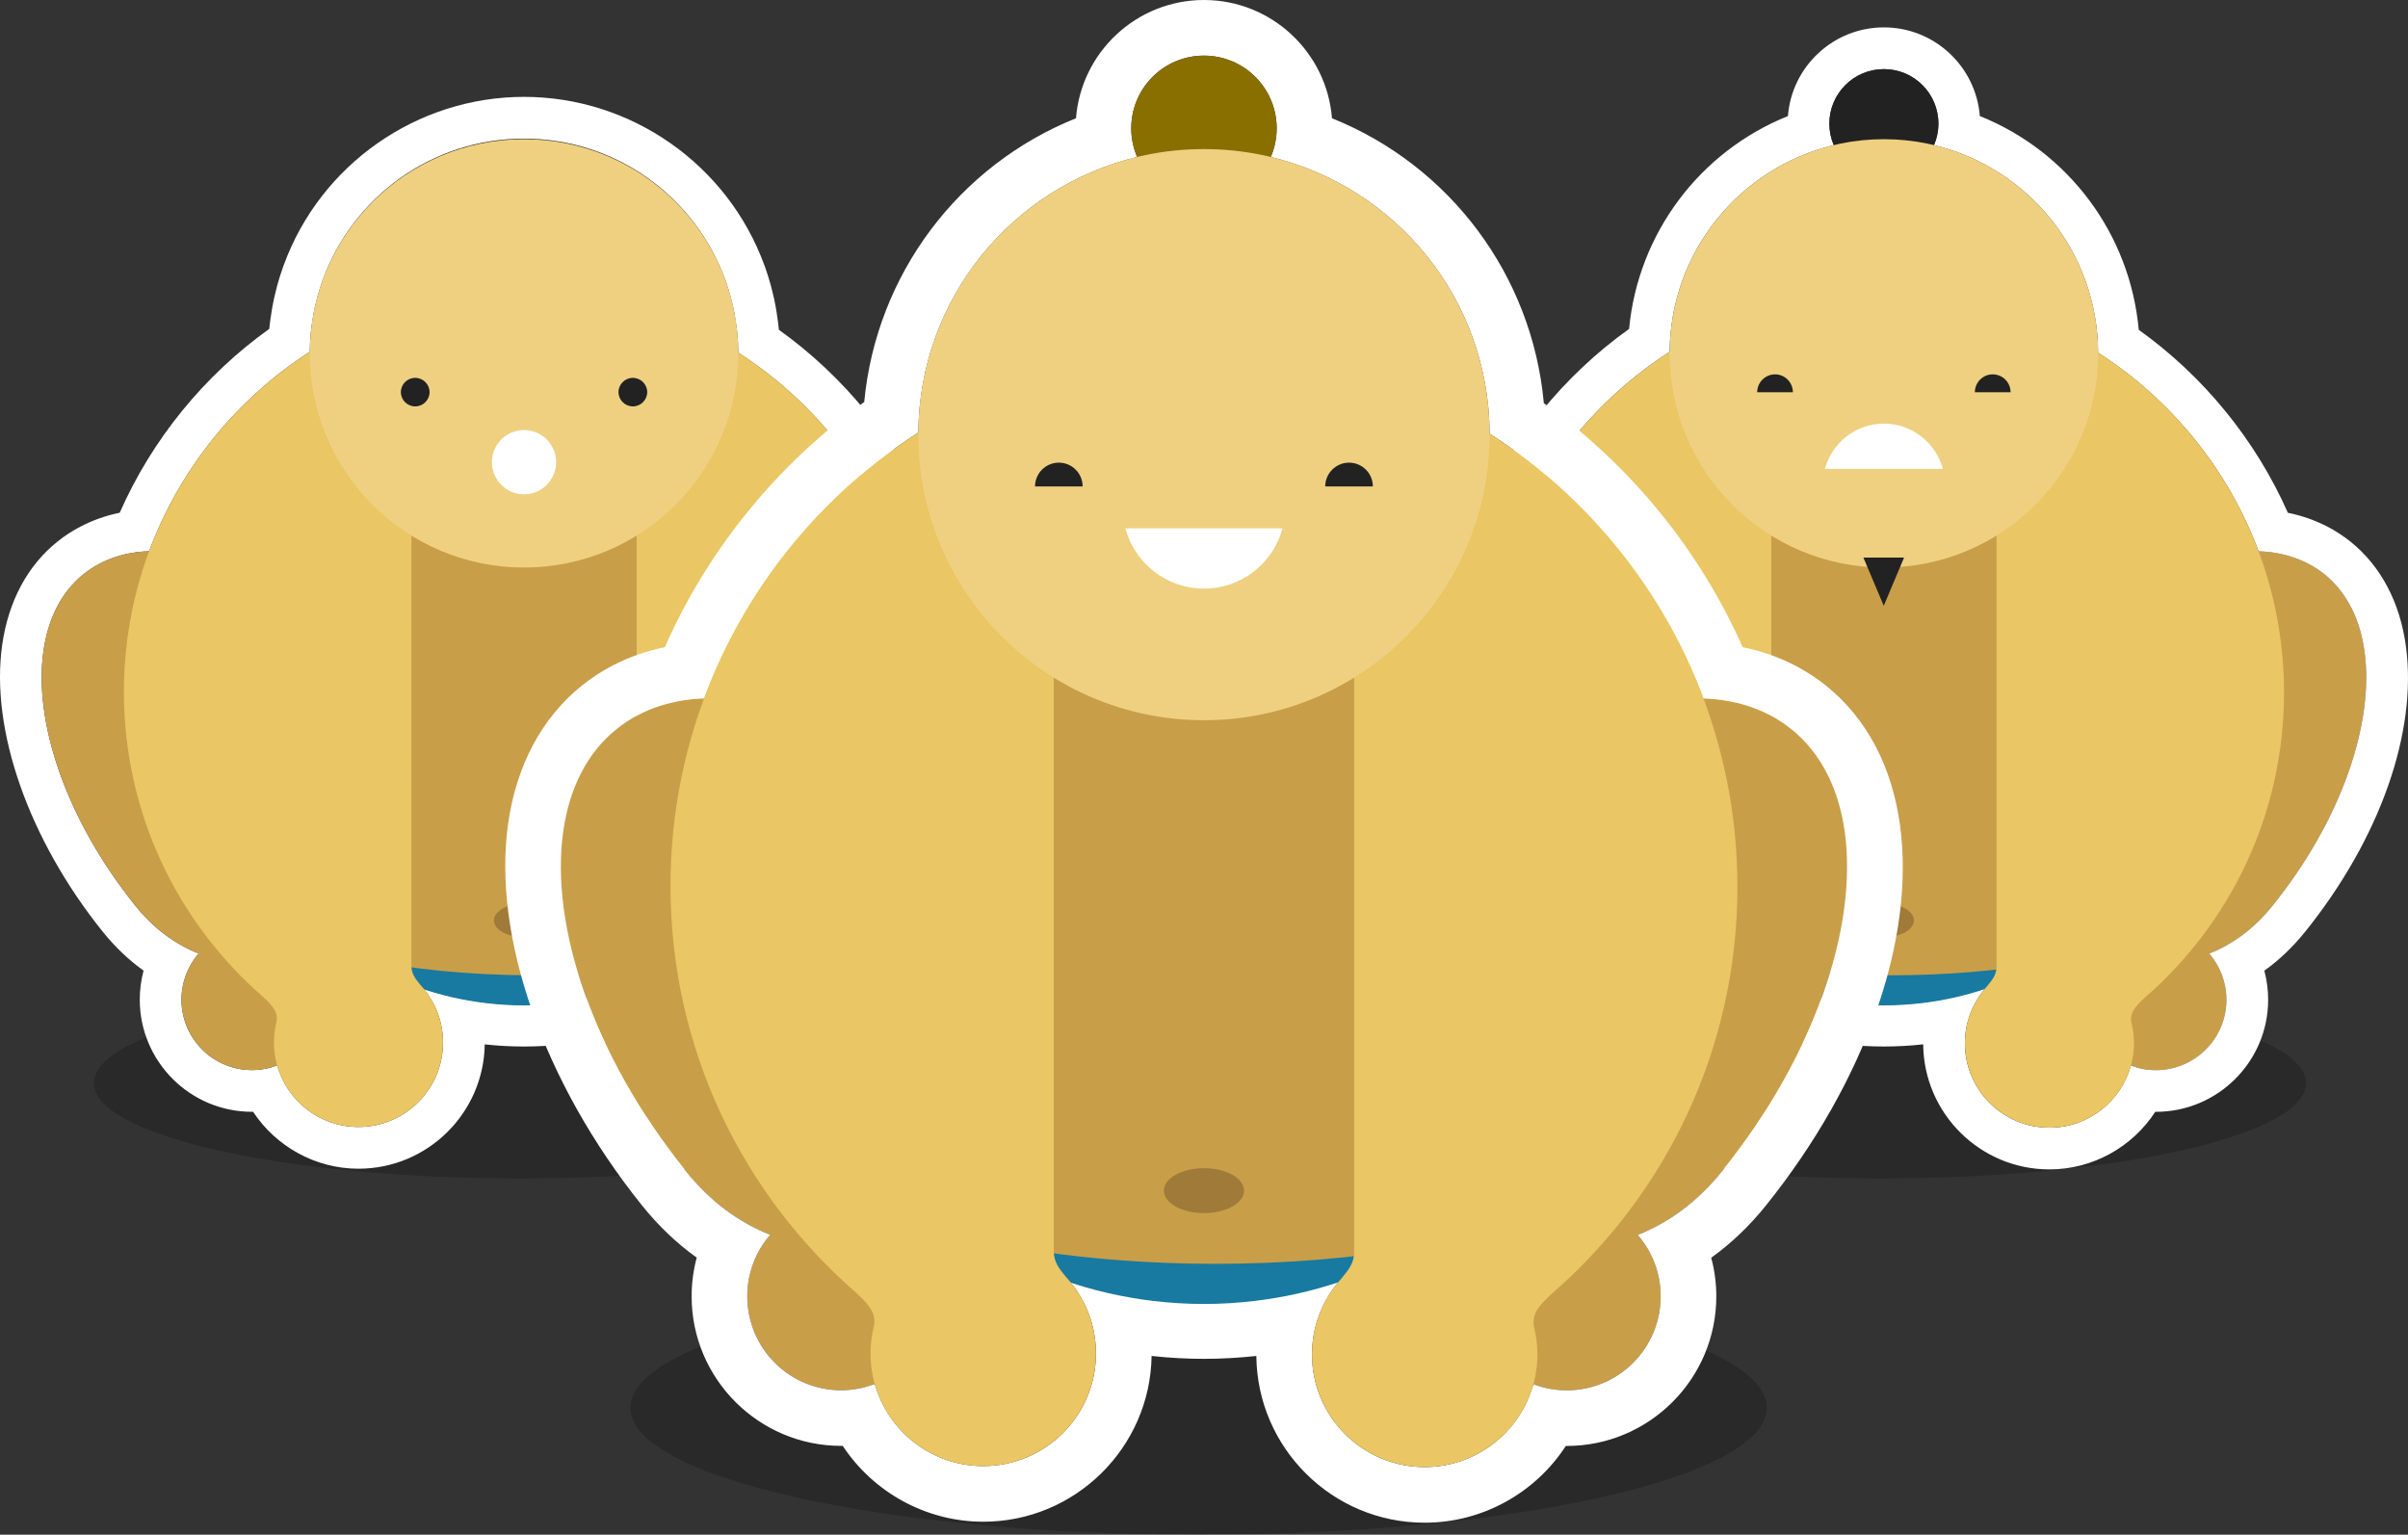 <?xml version="1.0" encoding="utf-8"?>
<!-- Generator: Adobe Illustrator 16.2.0, SVG Export Plug-In . SVG Version: 6.00 Build 0)  -->
<!DOCTYPE svg PUBLIC "-//W3C//DTD SVG 1.1//EN" "http://www.w3.org/Graphics/SVG/1.1/DTD/svg11.dtd">
<svg version="1.1" id="Orange" xmlns="http://www.w3.org/2000/svg" xmlns:xlink="http://www.w3.org/1999/xlink" x="0px" y="0px"
	 width="255.247px" height="162.711px" viewBox="0 0 255.247 162.711" enable-background="new 0 0 255.247 162.711"
	 xml:space="preserve">
<rect x="0" y="0" width="255.247" height="162.711" fill="#333333" stroke="none"/>
<g>
	<g opacity="0.2">
		<g>
			<defs>
				<rect id="SVGID_1_" x="9.953" y="104.744" width="90.334" height="20.193"/>
			</defs>
			<clipPath id="SVGID_2_">
				<use xlink:href="#SVGID_1_"  overflow="visible"/>
			</clipPath>
			<path clip-path="url(#SVGID_2_)" d="M55.12,104.743c-24.945,0-45.167,4.523-45.167,10.095c0,5.576,20.223,10.101,45.167,10.101
				c24.944,0,45.169-4.524,45.169-10.101C100.289,109.266,80.064,104.743,55.12,104.743"/>
		</g>
	</g>
	<path fill="#FFFFFF" d="M55.544,14.694c9.833,0,18.178,6.254,21.337,14.989c0.022,0.058,0.045,0.116,0.062,0.169
		c0.181,0.51,0.342,1.029,0.485,1.555c0.044,0.159,0.085,0.32,0.123,0.477c0.117,0.468,0.229,0.94,0.316,1.418
		c0.049,0.258,0.081,0.515,0.118,0.777c0.061,0.407,0.125,0.814,0.164,1.229c0.064,0.685,0.103,1.376,0.107,2.079
		c7.718,4.961,13.74,12.33,16.999,21.055c0.613,0.023,1.213,0.079,1.794,0.177c1.245,0.211,2.408,0.591,3.472,1.144
		c0.597,0.311,1.17,0.68,1.705,1.105c2.408,1.936,3.815,4.821,4.274,8.278c1.007,7.521-2.432,17.759-9.724,26.838
		c-2.016,2.52-4.31,4.156-6.746,5.115c1.132,1.312,1.819,3.023,1.819,4.895c0,4.118-3.341,7.463-7.465,7.463
		c-0.941,0-1.831-0.17-2.656-0.488c-1.039,3.797-4.507,6.592-8.634,6.592c-4.952,0-8.962-4.012-8.962-8.958
		c0-2.223,0.819-4.249,2.159-5.822c-2.144,0.728-4.384,1.233-6.695,1.503c-1.33,0.164-2.679,0.247-4.053,0.247
		c-1.362,0-2.703-0.083-4.025-0.237c-2.285-0.275-4.503-0.779-6.627-1.478c1.287,1.553,2.068,3.534,2.068,5.709
		c0,4.947-4.012,8.96-8.962,8.96c-4.104,0-7.556-2.763-8.616-6.53c-0.828,0.317-1.729,0.496-2.675,0.496
		c-4.122,0-7.47-3.342-7.47-7.469c0-1.869,0.689-3.576,1.824-4.89c-2.441-0.957-4.73-2.597-6.744-5.11
		C6.976,86.835,3.536,76.52,4.612,68.994c0.484-3.395,1.882-6.228,4.257-8.128c0.541-0.438,1.123-0.812,1.738-1.127
		c1.048-0.546,2.187-0.918,3.406-1.119c0.583-0.103,1.181-0.158,1.795-0.184c3.255-8.754,9.287-16.16,17.031-21.138
		c0.002-0.674,0.039-1.34,0.103-1.998c0.042-0.481,0.119-0.951,0.192-1.424c0.032-0.19,0.054-0.389,0.09-0.582
		c0.096-0.512,0.215-1.025,0.348-1.533c0.028-0.118,0.058-0.239,0.089-0.361c0.154-0.555,0.327-1.098,0.519-1.638
		c0.011-0.029,0.02-0.058,0.033-0.092C37.378,20.942,45.72,14.694,55.544,14.694 M55.544,10.27
		c-11.341,0-21.566,7.161-25.463,17.824l-0.014,0.031L30,28.315c-0.224,0.627-0.425,1.264-0.604,1.911l-0.09,0.352
		c-0.175,0.684-0.318,1.295-0.429,1.911c-0.032,0.152-0.058,0.34-0.085,0.525l-0.02,0.135c-0.102,0.63-0.181,1.172-0.23,1.721
		c-6.914,4.941-12.436,11.734-15.853,19.495c-1.443,0.289-2.84,0.779-4.127,1.452c-0.863,0.439-1.71,0.987-2.479,1.612
		c-3.163,2.533-5.194,6.321-5.85,10.942c-1.282,8.968,2.792,20.608,10.635,30.381c1.309,1.633,2.766,3.023,4.352,4.157
		c-0.267,0.997-0.405,2.028-0.405,3.073c0,6.559,5.335,11.894,11.894,11.894c0.038,0,0.079,0,0.119,0
		c2.43,3.679,6.604,6.034,11.171,6.034c7.312,0,13.273-5.895,13.384-13.181c1.401,0.149,2.795,0.226,4.162,0.226
		c1.394,0,2.793-0.079,4.164-0.23c0.068,7.324,6.047,13.261,13.386,13.261c4.608,0,8.799-2.381,11.221-6.105c0.023,0,0.047,0,0.07,0
		c6.556,0,11.889-5.332,11.889-11.887c0-1.045-0.136-2.079-0.403-3.075c1.593-1.139,3.052-2.533,4.361-4.17
		c7.885-9.82,11.87-21.107,10.654-30.19c-0.622-4.686-2.658-8.539-5.887-11.138c-0.771-0.608-1.58-1.134-2.432-1.58
		c-1.3-0.675-2.709-1.17-4.198-1.474c-3.416-7.716-8.92-14.477-15.809-19.401c-0.002-0.027-0.004-0.051-0.006-0.076
		c-0.039-0.421-0.101-0.85-0.163-1.282l-0.027-0.17l-0.03-0.222c-0.034-0.239-0.072-0.481-0.117-0.72
		c-0.098-0.553-0.23-1.117-0.369-1.672c-0.045-0.184-0.099-0.393-0.154-0.598c-0.166-0.606-0.36-1.228-0.576-1.841
		c-0.035-0.102-0.066-0.186-0.101-0.271C77.124,17.438,66.894,10.27,55.544,10.27"/>
	<path fill="#C99E49" d="M14.013,58.619c-1.217,0.201-2.358,0.573-3.403,1.119c-0.618,0.315-1.2,0.689-1.741,1.127
		c-2.375,1.902-3.773,4.733-4.257,8.127c-1.077,7.528,2.363,17.842,9.706,26.987c2.014,2.514,4.305,4.153,6.744,5.112
		c-1.134,1.313-1.824,3.021-1.824,4.89c0,4.126,3.348,7.469,7.47,7.469c3.191,0,5.912-2.003,6.984-4.819
		c0.313-0.822,0.486-1.715,0.486-2.65c0-1.669-0.544-3.203-1.469-4.442c7.217-1.719,6.492-6.292,10.495-9.506L41.97,73.791
		C33.384,63.084,22.074,57.254,14.013,58.619"/>
	<path fill="#C99E49" d="M106.502,69.145c-0.459-3.458-1.869-6.34-4.277-8.277c-0.532-0.423-1.104-0.792-1.705-1.106
		c-1.063-0.553-2.227-0.933-3.471-1.144c-8.059-1.347-19.348,4.485-27.93,15.177L67.887,92.04c4,3.213,3.278,7.788,10.495,9.502
		c-0.922,1.247-1.469,2.782-1.469,4.452c0,0.961,0.182,1.875,0.513,2.714c1.088,2.782,3.793,4.751,6.96,4.751
		c4.122,0,7.465-3.346,7.465-7.465c0-1.872-0.689-3.581-1.821-4.892c2.437-0.963,4.732-2.596,6.746-5.116
		C104.067,86.906,107.509,76.666,106.502,69.145"/>
	<path fill="#C99E49" d="M83.572,53.525c-0.856-1.256-1.799-2.448-2.806-3.576c-6.21-6.899-15.206-11.243-25.222-11.243
		c-10.01,0-19.01,4.343-25.215,11.243c-1.007,1.119-1.94,2.308-2.791,3.552c-3.726,5.448-5.904,12.028-5.904,19.118
		c0,6.092,1.612,11.819,4.422,16.758c2.626,4.601,6.297,8.535,10.691,11.468c4.327,2.882,9.351,4.802,14.771,5.447
		c1.325,0.154,2.664,0.239,4.026,0.239c1.374,0,2.723-0.085,4.053-0.248c5.422-0.645,10.45-2.565,14.771-5.458
		c4.385-2.929,8.047-6.854,10.668-11.449c2.809-4.939,4.424-10.666,4.424-16.758C89.459,65.54,87.29,58.968,83.572,53.525"/>
	<path fill="#A07A38" d="M55.544,95.794c-1.757,0-3.186,0.801-3.186,1.788c0,0.068,0.009,0.128,0.018,0.191
		c0.175,0.899,1.524,1.593,3.168,1.593s2.999-0.694,3.173-1.593c0.008-0.063,0.015-0.123,0.015-0.191
		C58.733,96.595,57.306,95.794,55.544,95.794"/>
	<path fill="#187AA0" d="M56.466,103.401c-6.69,0-13.015-0.651-18.632-1.803c4.073,2.503,8.712,4.171,13.682,4.755
		c1.322,0.158,2.665,0.244,4.028,0.244c1.372,0,2.724-0.092,4.053-0.244c4.619-0.558,8.951-2.035,12.809-4.25
		C67.492,102.936,62.109,103.401,56.466,103.401"/>
	<path fill="#EAC664" d="M55.912,30.611l0.06-0.089c-23.657,0-42.836,19.177-42.836,42.838c0,12.932,5.741,24.535,14.808,32.382
		c0.004,0.01,0.006,0.012,0.011,0.016c0.922,0.846,1.552,1.555,1.356,2.576v0.002c-0.174,0.703-0.272,1.433-0.272,2.189
		c0,4.947,4.012,8.959,8.96,8.959c4.95,0,8.962-4.012,8.962-8.959c0-2.33-0.893-4.453-2.354-6.051c-0.002,0-0.004-0.002-0.004-0.002
		c-0.555-0.667-0.993-1.217-0.993-2.067V61.28V48.35l4.832-6.971h14.158l4.887,7.054V61.28v41.201c0,0.854-0.438,1.402-0.995,2.068
		c0,0.002-0.002,0.002-0.002,0.002c-1.458,1.598-2.354,3.717-2.354,6.051c0,4.946,4.01,8.958,8.963,8.958
		c4.948,0,8.956-4.012,8.956-8.958c0-0.759-0.092-1.483-0.267-2.186v-0.011c-0.199-1.021,0.43-1.714,1.354-2.572
		c0-0.002,0.006-0.004,0.009-0.011c9.072-7.852,14.81-19.45,14.81-32.389C97.958,50.042,79.203,31.029,55.912,30.611"/>
	<path fill="#EFD081" d="M78.259,37.464c0,12.542-10.166,22.708-22.713,22.708c-12.545,0-22.711-10.166-22.711-22.708
		c0-12.541,10.166-22.707,22.711-22.707C68.093,14.758,78.259,24.924,78.259,37.464"/>
	<g opacity="0.2">
		<g>
			<defs>
				<rect id="SVGID_3_" x="154.095" y="104.744" width="90.338" height="20.193"/>
			</defs>
			<clipPath id="SVGID_4_">
				<use xlink:href="#SVGID_3_"  overflow="visible"/>
			</clipPath>
			<path clip-path="url(#SVGID_4_)" d="M199.262,104.743c-24.942,0-45.167,4.523-45.167,10.095c0,5.576,20.225,10.101,45.167,10.101
				c24.948,0,45.174-4.524,45.174-10.101C244.436,109.266,224.21,104.743,199.262,104.743"/>
		</g>
	</g>
	<path fill="#C99E49" d="M158.158,58.619c-1.215,0.201-2.357,0.573-3.406,1.119c-0.615,0.315-1.195,0.689-1.743,1.127
		c-2.37,1.902-3.771,4.733-4.253,8.127c-1.076,7.528,2.366,17.842,9.701,26.987c2.021,2.514,4.309,4.153,6.749,5.112
		c-1.131,1.313-1.821,3.021-1.821,4.89c0,4.126,3.346,7.469,7.47,7.469c3.189,0,5.912-2.003,6.984-4.819
		c0.312-0.822,0.486-1.715,0.486-2.65c0-1.669-0.549-3.203-1.473-4.442c7.221-1.719,6.493-6.292,10.497-9.506l-1.235-18.243
		C177.527,63.084,166.219,57.254,158.158,58.619"/>
	<path fill="#C99E49" d="M250.647,69.145c-0.463-3.458-1.868-6.34-4.276-8.277c-0.532-0.423-1.105-0.792-1.705-1.106
		c-1.065-0.553-2.229-0.933-3.474-1.144c-8.059-1.347-19.348,4.485-27.93,15.177L212.03,92.04c4.004,3.213,3.278,7.788,10.497,9.502
		c-0.924,1.247-1.471,2.782-1.471,4.452c0,0.961,0.184,1.875,0.518,2.714c1.086,2.782,3.789,4.751,6.955,4.751
		c4.124,0,7.47-3.346,7.47-7.465c0-1.872-0.691-3.581-1.823-4.892c2.437-0.963,4.729-2.596,6.746-5.116
		C248.215,86.906,251.655,76.666,250.647,69.145"/>
	<path fill="#C99E49" d="M227.72,53.525c-0.86-1.256-1.799-2.448-2.808-3.576c-6.208-6.899-15.208-11.243-25.218-11.243
		c-10.017,0-19.017,4.343-25.225,11.243c-1.003,1.119-1.94,2.308-2.788,3.552c-3.724,5.448-5.901,12.028-5.901,19.118
		c0,6.092,1.611,11.819,4.422,16.758c2.628,4.601,6.297,8.535,10.688,11.468c4.325,2.882,9.351,4.802,14.772,5.447
		c1.319,0.154,2.664,0.239,4.031,0.239c1.369,0,2.719-0.085,4.048-0.248c5.422-0.645,10.446-2.565,14.772-5.458
		c4.384-2.929,8.044-6.854,10.666-11.449c2.812-4.939,4.422-10.666,4.422-16.758C233.603,65.54,231.433,58.968,227.72,53.525"/>
	<path fill="#A07A38" d="M199.693,95.794c-1.764,0-3.187,0.801-3.187,1.788c0,0.068,0.005,0.128,0.016,0.191
		c0.17,0.899,1.526,1.593,3.171,1.593c1.642,0,2.996-0.694,3.169-1.593c0.011-0.063,0.015-0.123,0.015-0.191
		C202.877,96.595,201.452,95.794,199.693,95.794"/>
	<path fill="#FFFFFF" d="M199.693,7.327c3.188,0,5.778,2.59,5.778,5.778c0,0.812-0.169,1.58-0.468,2.282
		c9.955,2.383,17.36,11.321,17.394,22c7.723,4.961,13.745,12.33,17.006,21.055c0.61,0.023,1.212,0.079,1.789,0.177
		c1.245,0.211,2.408,0.591,3.474,1.144c0.599,0.311,1.173,0.68,1.705,1.105c2.408,1.936,3.813,4.821,4.276,8.278
		c1.006,7.521-2.433,17.759-9.726,26.838c-2.017,2.52-4.31,4.156-6.746,5.115c1.132,1.312,1.823,3.023,1.823,4.895
		c0,4.118-3.346,7.463-7.471,7.463c-0.938,0-1.83-0.17-2.656-0.488c-1.042,3.797-4.502,6.592-8.635,6.592
		c-4.95,0-8.958-4.012-8.958-8.958c0-2.223,0.819-4.249,2.159-5.822c-2.148,0.728-4.386,1.233-6.697,1.504
		c-1.329,0.163-2.679,0.246-4.048,0.246c-1.365,0-2.712-0.083-4.031-0.237c-2.289-0.275-4.504-0.779-6.626-1.478
		c1.285,1.553,2.068,3.534,2.068,5.709c0,4.947-4.012,8.96-8.963,8.96c-4.104,0-7.553-2.763-8.614-6.53
		c-0.833,0.317-1.733,0.496-2.673,0.496c-4.124,0-7.47-3.342-7.47-7.469c0-1.869,0.69-3.576,1.821-4.89
		c-2.44-0.957-4.728-2.597-6.749-5.11c-7.335-9.147-10.777-19.462-9.701-26.988c0.482-3.395,1.883-6.228,4.253-8.128
		c0.547-0.438,1.127-0.812,1.743-1.127c1.049-0.546,2.191-0.918,3.406-1.119c0.582-0.103,1.179-0.158,1.796-0.184
		c3.252-8.754,9.285-16.16,17.032-21.138c0.073-10.64,7.461-19.529,17.393-21.91c-0.303-0.702-0.466-1.471-0.466-2.282
		C193.913,9.917,196.497,7.327,199.693,7.327 M199.693,2.903c-5.359,0-9.767,4.148-10.173,9.403
		c-9.353,3.759-15.88,12.436-16.837,22.566c-6.915,4.941-12.436,11.734-15.848,19.493c-1.439,0.289-2.835,0.777-4.125,1.448
		c-0.854,0.436-1.691,0.978-2.466,1.595c-3.186,2.56-5.214,6.348-5.87,10.962c-1.28,8.963,2.793,20.604,10.631,30.378
		c1.314,1.636,2.773,3.028,4.36,4.162c-0.269,0.994-0.405,2.028-0.405,3.07c0,6.559,5.335,11.894,11.894,11.894
		c0.038,0,0.079,0,0.119,0c2.43,3.681,6.603,6.034,11.168,6.034c7.313,0,13.275-5.895,13.385-13.181
		c1.394,0.149,2.79,0.226,4.167,0.226c1.395,0,2.793-0.079,4.164-0.23c0.065,7.324,6.042,13.261,13.38,13.261
		c4.604,0,8.797-2.381,11.221-6.105h0.07c6.558,0,11.895-5.332,11.895-11.887c0-1.045-0.139-2.079-0.405-3.077
		c1.591-1.139,3.05-2.531,4.359-4.168c7.886-9.82,11.871-21.109,10.654-30.19c-0.627-4.692-2.663-8.543-5.888-11.138
		c-0.766-0.608-1.577-1.136-2.436-1.582c-1.297-0.673-2.705-1.167-4.193-1.47c-3.417-7.715-8.922-14.477-15.808-19.399
		c-0.921-10.181-7.454-18.894-16.846-22.664C209.452,7.052,205.048,2.903,199.693,2.903"/>
	<path fill="#187AA0" d="M200.608,103.401c-6.691,0-13.012-0.651-18.632-1.803c4.073,2.503,8.714,4.171,13.683,4.755
		c1.322,0.158,2.665,0.244,4.027,0.244c1.377,0,2.722-0.092,4.055-0.244c4.617-0.558,8.951-2.035,12.812-4.25
		C211.632,102.936,206.253,103.401,200.608,103.401"/>
	<path fill="#EAC664" d="M200.055,30.611l0.061-0.089c-23.657,0-42.838,19.177-42.838,42.838c0,12.932,5.743,24.535,14.81,32.382
		c0.009,0.01,0.009,0.012,0.011,0.016c0.923,0.846,1.554,1.555,1.354,2.576v0.002c-0.172,0.703-0.266,1.433-0.266,2.189
		c0,4.947,4.01,8.959,8.957,8.959c4.95,0,8.96-4.012,8.96-8.959c0-2.33-0.893-4.453-2.352-6.051c-0.002,0-0.002-0.002-0.004-0.002
		c-0.558-0.667-0.994-1.217-0.994-2.067V61.28V48.35l4.829-6.971h14.161l4.887,7.054V61.28v41.201c0,0.854-0.442,1.402-0.993,2.068
		c-0.003,0.002-0.003,0.002-0.003,0.002c-1.463,1.598-2.354,3.717-2.354,6.051c0,4.946,4.006,8.958,8.957,8.958
		c4.949,0,8.96-4.012,8.96-8.958c0-0.759-0.095-1.483-0.271-2.186v-0.011c-0.192-1.021,0.432-1.714,1.354-2.572
		c0.007-0.002,0.012-0.004,0.012-0.011c9.072-7.852,14.813-19.45,14.813-32.389C242.104,50.042,223.351,31.029,200.055,30.611"/>
	<path fill="#222222" d="M205.47,13.105c0,3.198-2.586,5.785-5.777,5.785c-3.193,0-5.78-2.586-5.78-5.785
		c0-3.188,2.587-5.778,5.78-5.778C202.884,7.327,205.47,9.917,205.47,13.105"/>
	<path fill="#EFD081" d="M222.404,37.464c0,12.542-10.171,22.708-22.711,22.708c-12.545,0-22.714-10.166-22.714-22.708
		c0-12.541,10.169-22.707,22.714-22.707C212.233,14.758,222.404,24.924,222.404,37.464"/>
	<path fill="#FFFFFF" d="M193.443,49.712c0.745-2.757,3.254-4.798,6.25-4.798c2.989,0,5.505,2.041,6.245,4.798H193.443z"/>
	<path fill="#222222" d="M186.261,41.588c0-1.044,0.849-1.898,1.896-1.898c1.042,0,1.888,0.854,1.888,1.898H186.261z"/>
	<path fill="#222222" d="M209.333,41.588c0-1.044,0.848-1.898,1.894-1.898c1.047,0,1.895,0.854,1.895,1.898H209.333z"/>
	<g opacity="0.2">
		<g>
			<defs>
				<rect id="SVGID_5_" x="66.824" y="135.789" width="120.454" height="26.922"/>
			</defs>
			<clipPath id="SVGID_6_">
				<use xlink:href="#SVGID_5_"  overflow="visible"/>
			</clipPath>
			<path clip-path="url(#SVGID_6_)" d="M127.052,135.788c-33.267,0-60.23,6.026-60.23,13.463c0,7.431,26.963,13.462,60.23,13.462
				c33.26,0,60.228-6.031,60.228-13.462C187.279,141.813,160.312,135.788,127.052,135.788"/>
		</g>
	</g>
	<path fill="#C99E49" d="M72.244,74.285c-1.625,0.273-3.149,0.767-4.545,1.491c-0.816,0.42-1.593,0.92-2.32,1.505
		c-3.167,2.541-5.026,6.313-5.673,10.84c-1.431,10.039,3.155,23.79,12.938,35.979c2.688,3.349,5.748,5.535,8.996,6.822
		c-1.512,1.741-2.43,4.021-2.43,6.515c0,5.503,4.456,9.96,9.96,9.96c4.252,0,7.884-2.67,9.308-6.432
		c0.418-1.094,0.649-2.285,0.649-3.528c0-2.223-0.728-4.272-1.958-5.929c9.624-2.283,8.657-8.382,13.997-12.669l-1.648-24.327
		C98.065,80.244,82.984,72.466,72.244,74.285"/>
	<path fill="#C99E49" d="M195.559,88.322c-0.617-4.61-2.49-8.46-5.701-11.033c-0.713-0.57-1.476-1.06-2.274-1.483
		c-1.422-0.738-2.972-1.244-4.623-1.522c-10.744-1.795-25.802,5.981-37.241,20.239l-1.649,24.327
		c5.337,4.284,4.374,10.381,13.997,12.666c-1.231,1.654-1.96,3.702-1.96,5.926c0,1.28,0.246,2.503,0.687,3.63
		c1.448,3.708,5.055,6.334,9.274,6.334c5.503,0,9.959-4.462,9.959-9.964c0-2.487-0.918-4.764-2.428-6.508
		c3.249-1.294,6.304-3.47,8.995-6.825C192.313,111.996,196.901,98.35,195.559,88.322"/>
	<path fill="#C99E49" d="M164.985,67.495c-1.14-1.674-2.394-3.263-3.743-4.767c-8.276-9.197-20.274-14.985-33.625-14.985
		c-13.35,0-25.349,5.789-33.625,14.992c-1.343,1.488-2.584,3.064-3.722,4.724c-4.961,7.264-7.867,16.04-7.867,25.497
		c0,8.124,2.144,15.75,5.9,22.34c3.496,6.141,8.394,11.375,14.252,15.284c5.765,3.852,12.464,6.41,19.69,7.269
		c1.764,0.204,3.554,0.322,5.371,0.322c1.829,0,3.63-0.118,5.402-0.327c7.226-0.865,13.928-3.43,19.698-7.281
		c5.842-3.91,10.728-9.137,14.221-15.267c3.752-6.59,5.894-14.216,5.894-22.34C172.831,83.511,169.936,74.75,164.985,67.495"/>
	<path fill="#A07A38" d="M127.618,123.854c-2.345,0-4.247,1.068-4.247,2.381c0,0.081,0.009,0.173,0.025,0.256
		c0.225,1.194,2.029,2.125,4.222,2.125c2.195,0,3.999-0.931,4.228-2.125c0.013-0.083,0.02-0.175,0.02-0.256
		C131.865,124.922,129.965,123.854,127.618,123.854"/>
	<path fill="#FFFFFF" d="M127.618,5.898c4.256,0,7.709,3.45,7.709,7.705c0,1.079-0.223,2.108-0.626,3.041
		c13.273,3.182,23.145,15.094,23.195,29.328c10.293,6.62,18.325,16.45,22.675,28.082c0.81,0.023,1.616,0.104,2.388,0.23
		c1.654,0.278,3.205,0.781,4.625,1.52c0.799,0.425,1.562,0.916,2.274,1.486c3.211,2.571,5.084,6.422,5.701,11.031
		c1.343,10.028-3.244,23.671-12.966,35.785c-2.688,3.354-5.744,5.535-8.996,6.825c1.514,1.746,2.431,4.024,2.431,6.51
		c0,5.502-4.455,9.965-9.958,9.965c-1.253,0-2.438-0.235-3.542-0.656c-1.388,5.063-6.006,8.792-11.514,8.792
		c-6.6,0-11.945-5.352-11.945-11.949c0-2.963,1.089-5.665,2.877-7.754c-2.859,0.953-5.842,1.636-8.926,2.005
		c-1.772,0.206-3.574,0.325-5.402,0.325c-1.819,0-3.607-0.119-5.371-0.32c-3.05-0.365-6.006-1.034-8.837-1.97
		c1.717,2.066,2.762,4.714,2.762,7.609c0,6.599-5.351,11.949-11.95,11.949c-5.471,0-10.077-3.686-11.491-8.705
		c-1.105,0.423-2.308,0.666-3.561,0.666c-5.504,0-9.959-4.458-9.959-9.961c0-2.493,0.917-4.772,2.43-6.517
		c-3.252-1.284-6.308-3.47-8.996-6.82c-9.784-12.19-14.368-25.94-12.939-35.979c0.645-4.527,2.506-8.302,5.673-10.839
		c0.728-0.587,1.503-1.088,2.321-1.507c1.396-0.723,2.919-1.217,4.544-1.491c0.775-0.134,1.573-0.209,2.391-0.239
		c4.339-11.678,12.381-21.549,22.709-28.186c0.101-14.187,9.953-26.044,23.192-29.215c-0.4-0.933-0.622-1.962-0.622-3.041
		C119.914,9.349,123.359,5.898,127.618,5.898 M127.618,0c-7.141,0-13.015,5.532-13.563,12.536
		c-12.466,5.012-21.169,16.579-22.449,30.089c-9.215,6.591-16.576,15.649-21.132,25.99c-1.938,0.396-3.786,1.04-5.486,1.922
		c-1.164,0.598-2.283,1.322-3.308,2.148c-4.229,3.395-6.935,8.445-7.814,14.604c-1.705,11.966,3.728,27.487,14.178,40.504
		c1.748,2.178,3.688,4.031,5.808,5.545c-0.356,1.327-0.54,2.706-0.54,4.1c0,8.746,7.114,15.859,15.859,15.859h0.158
		c3.24,4.905,8.808,8.041,14.894,8.041c9.75,0,17.699-7.859,17.846-17.573c1.931,0.206,3.744,0.304,5.55,0.304
		c1.797,0,3.664-0.103,5.552-0.304c0.092,9.763,8.061,17.678,17.844,17.678c6.141,0,11.731-3.171,14.96-8.137h0.096
		c8.743,0,15.857-7.115,15.857-15.863c0-1.394-0.184-2.768-0.54-4.095c2.122-1.517,4.064-3.372,5.81-5.55
		c10.518-13.106,15.831-28.156,14.21-40.257c-0.841-6.271-3.559-11.406-7.861-14.855c-0.964-0.772-2.039-1.475-3.195-2.09
		c-1.766-0.918-3.648-1.578-5.633-1.982c-4.556-10.285-11.897-19.296-21.073-25.865c-1.238-13.565-9.944-25.179-22.458-30.212
		C140.639,5.532,134.763,0,127.618,0"/>
	<path fill="#187AA0" d="M128.843,133.994c-8.917,0-17.352-0.866-24.842-2.401c5.429,3.33,11.614,5.548,18.244,6.338
		c1.761,0.207,3.552,0.32,5.374,0.32c1.828,0,3.626-0.113,5.402-0.328c6.156-0.729,11.931-2.708,17.078-5.659
		C143.54,133.38,136.368,133.994,128.843,133.994"/>
	<path fill="#EAC664" d="M128.103,36.939l0.081-0.118c-31.544,0-57.112,25.575-57.112,57.115c0,17.249,7.653,32.714,19.743,43.18
		c0.002,0.011,0.009,0.013,0.013,0.02c1.231,1.14,2.071,2.069,1.809,3.431v0.011c-0.235,0.931-0.361,1.911-0.361,2.912
		c0,6.599,5.347,11.95,11.948,11.95c6.597,0,11.947-5.351,11.947-11.95c0-3.106-1.193-5.939-3.139-8.062
		c-0.005-0.002-0.005-0.002-0.008-0.007c-0.742-0.887-1.324-1.618-1.324-2.758V77.831V60.598l6.445-9.296h18.878l6.514,9.403v17.125
		v54.93c0,1.145-0.584,1.872-1.328,2.763c0,0-0.002,0.002-0.002,0.009c-1.95,2.124-3.139,4.949-3.139,8.062
		c0,6.597,5.349,11.949,11.945,11.949c6.602,0,11.951-5.353,11.951-11.949c0-1.01-0.13-1.985-0.363-2.912
		c0-0.002-0.002-0.002-0.002-0.013c-0.258-1.358,0.575-2.292,1.808-3.428c0.005-0.01,0.009-0.015,0.016-0.021
		c12.093-10.47,19.743-25.931,19.743-43.188C184.165,62.854,159.161,37.501,128.103,36.939"/>
	<path fill="#896F00" d="M135.328,13.604c0,4.258-3.453,7.709-7.709,7.709c-4.259,0-7.708-3.451-7.708-7.709
		c0-4.253,3.448-7.704,7.708-7.704C131.875,5.899,135.328,9.35,135.328,13.604"/>
	<path fill="#EFD081" d="M157.899,46.078c0,16.728-13.555,30.282-30.282,30.282c-16.722,0-30.281-13.555-30.281-30.282
		c0-16.718,13.559-30.272,30.281-30.272C144.344,15.806,157.899,29.36,157.899,46.078"/>
	<path fill="#FFFFFF" d="M119.291,56.021c0.989,3.674,4.339,6.384,8.33,6.384c3.989,0,7.337-2.71,8.324-6.384H119.291z"/>
	<path fill="#222222" d="M109.712,51.576c0-1.392,1.13-2.524,2.526-2.524c1.392,0,2.522,1.132,2.522,2.524H109.712z"/>
	<path fill="#222222" d="M140.473,51.576c0-1.392,1.132-2.524,2.524-2.524c1.394,0,2.526,1.132,2.526,2.524H140.473z"/>
	<path fill="#FFFFFF" d="M58.951,49.004c0,1.877-1.526,3.403-3.403,3.403c-1.882,0-3.406-1.526-3.406-3.403
		c0-1.882,1.524-3.406,3.406-3.406C57.425,45.598,58.951,47.122,58.951,49.004"/>
	<path fill="#222222" d="M68.605,41.575v-0.009c-0.011-0.833-0.687-1.503-1.524-1.503c-0.834,0-1.51,0.671-1.521,1.503v0.002
		c0,0.006-0.002,0.011-0.002,0.018h0.002c0.013,0.83,0.691,1.502,1.521,1.502c0.837,0,1.513-0.672,1.524-1.502V41.575z"/>
	<path fill="#222222" d="M45.535,41.579c0-0.004,0.002-0.011,0.002-0.013h-0.002c-0.011-0.833-0.689-1.504-1.524-1.504
		c-0.837,0-1.51,0.672-1.519,1.504h-0.004c0,0.002,0.002,0.007,0.002,0.009c0,0.002-0.002,0.004-0.002,0.011h0.004
		c0.008,0.83,0.682,1.501,1.519,1.501c0.835,0,1.516-0.671,1.524-1.501V41.579z"/>
	<polygon fill="#222222" points="201.83,59.115 199.676,64.229 197.52,59.115 	"/>
</g>
</svg>
